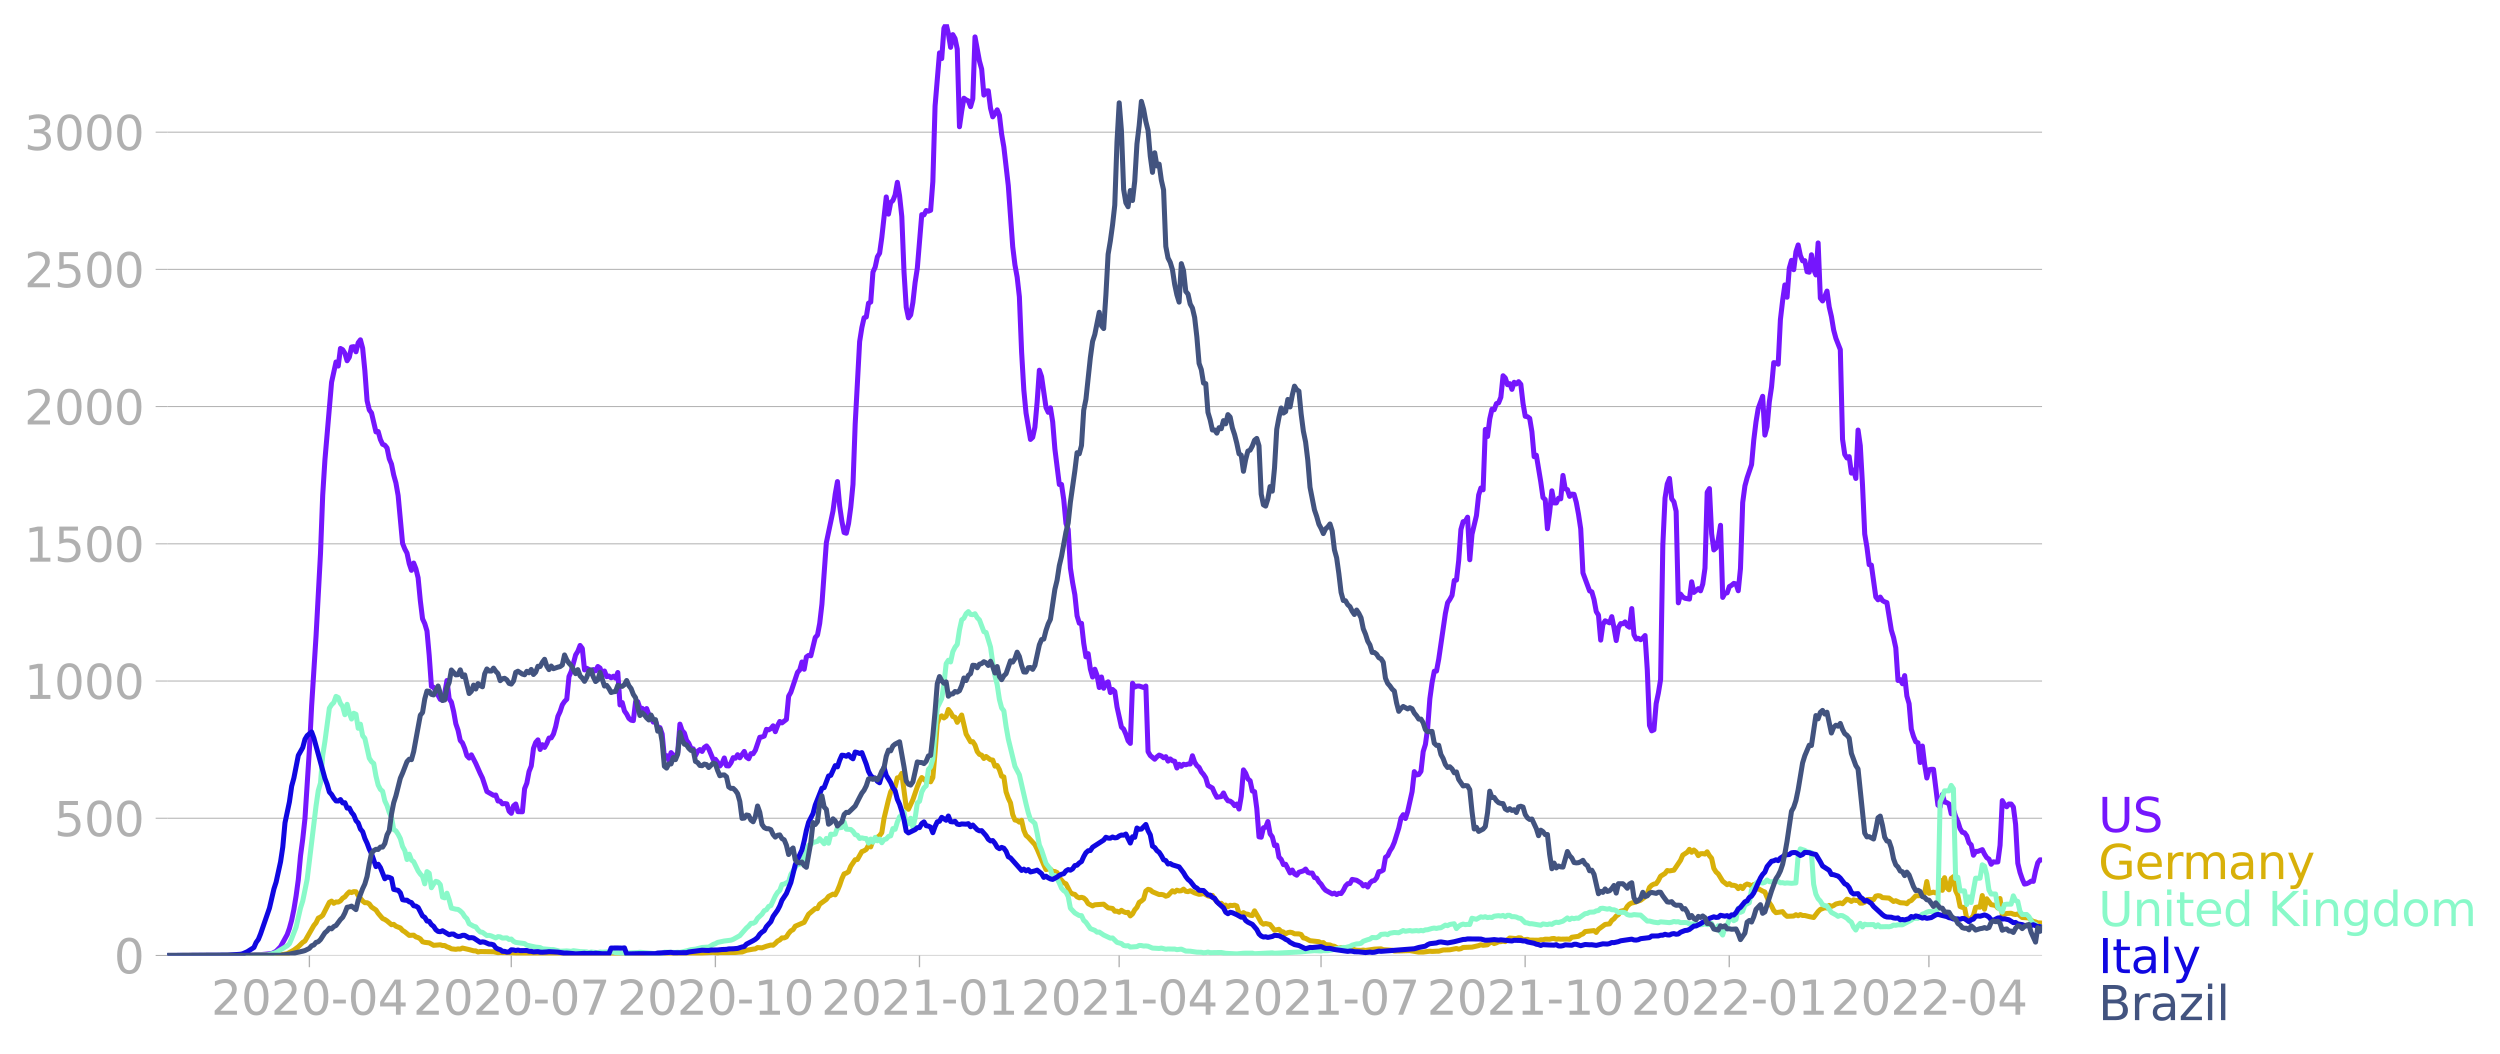 <svg xmlns:xlink="http://www.w3.org/1999/xlink" width="992.186" height="418.35" viewBox="0 0 744.14 313.762" xmlns="http://www.w3.org/2000/svg"><defs><style>*{stroke-linejoin:round;stroke-linecap:butt}</style></defs><g id="figure_1"><path d="M0 313.762h744.14V0H0v313.762z" style="fill:none" id="patch_1"/><g id="axes_1"><path d="M49.83 284.4h558V7.2h-558v277.2z" style="fill:none" id="patch_2"/><g id="matplotlib.axis_1"><g id="xtick_1"><g id="line2d_1"><defs><path id="m467ac93c79" d="M0 0v3.5" style="stroke:#b0b0b0;stroke-width:.4"/></defs><use xlink:href="#m467ac93c79" x="92.093" y="284.4" style="fill:#b0b0b0;stroke:#b0b0b0;stroke-width:.4"/></g><g style="fill:#b0b0b0" transform="matrix(.14 0 0 -.14 62.845 302.038)" id="text_1"><defs><path id="DejaVuSans-32" d="M1228 531h2203V0H469v531q359 372 979 998 621 627 780 809 303 340 423 576 121 236 121 464 0 372-261 606-261 235-680 235-297 0-627-103-329-103-704-313v638q381 153 712 231 332 78 607 78 725 0 1156-363 431-362 431-968 0-288-108-546-107-257-392-607-78-91-497-524-418-433-1181-1211z" transform="scale(.016)"/><path id="DejaVuSans-30" d="M2034 4250q-487 0-733-480-245-479-245-1442 0-959 245-1439 246-480 733-480 491 0 736 480 246 480 246 1439 0 963-246 1442-245 480-736 480zm0 500q785 0 1199-621 414-620 414-1801 0-1178-414-1799Q2819-91 2034-91q-784 0-1198 620-414 621-414 1799 0 1181 414 1801 414 621 1198 621z" transform="scale(.016)"/><path id="DejaVuSans-2d" d="M313 2009h1684v-512H313v512z" transform="scale(.016)"/><path id="DejaVuSans-34" d="M2419 4116 825 1625h1594v2491zm-166 550h794V1625h666v-525h-666V0h-628v1100H313v609l1940 2957z" transform="scale(.016)"/></defs><use xlink:href="#DejaVuSans-32"/><use xlink:href="#DejaVuSans-30" x="63.623"/><use xlink:href="#DejaVuSans-32" x="127.246"/><use xlink:href="#DejaVuSans-30" x="190.869"/><use xlink:href="#DejaVuSans-2d" x="254.492"/><use xlink:href="#DejaVuSans-30" x="290.576"/><use xlink:href="#DejaVuSans-34" x="354.199"/></g></g><g id="xtick_2"><use xlink:href="#m467ac93c79" x="152.185" y="284.4" style="fill:#b0b0b0;stroke:#b0b0b0;stroke-width:.4" id="line2d_2"/><g style="fill:#b0b0b0" transform="matrix(.14 0 0 -.14 122.937 302.038)" id="text_2"><defs><path id="DejaVuSans-37" d="M525 4666h3000v-269L1831 0h-659l1594 4134H525v532z" transform="scale(.016)"/></defs><use xlink:href="#DejaVuSans-32"/><use xlink:href="#DejaVuSans-30" x="63.623"/><use xlink:href="#DejaVuSans-32" x="127.246"/><use xlink:href="#DejaVuSans-30" x="190.869"/><use xlink:href="#DejaVuSans-2d" x="254.492"/><use xlink:href="#DejaVuSans-30" x="290.576"/><use xlink:href="#DejaVuSans-37" x="354.199"/></g></g><g id="xtick_3"><use xlink:href="#m467ac93c79" x="212.938" y="284.4" style="fill:#b0b0b0;stroke:#b0b0b0;stroke-width:.4" id="line2d_3"/><g style="fill:#b0b0b0" transform="matrix(.14 0 0 -.14 183.69 302.038)" id="text_3"><defs><path id="DejaVuSans-31" d="M794 531h1031v3560L703 3866v575l1116 225h631V531h1031V0H794v531z" transform="scale(.016)"/></defs><use xlink:href="#DejaVuSans-32"/><use xlink:href="#DejaVuSans-30" x="63.623"/><use xlink:href="#DejaVuSans-32" x="127.246"/><use xlink:href="#DejaVuSans-30" x="190.869"/><use xlink:href="#DejaVuSans-2d" x="254.492"/><use xlink:href="#DejaVuSans-31" x="290.576"/><use xlink:href="#DejaVuSans-30" x="354.199"/></g></g><g id="xtick_4"><use xlink:href="#m467ac93c79" x="273.69" y="284.4" style="fill:#b0b0b0;stroke:#b0b0b0;stroke-width:.4" id="line2d_4"/><g style="fill:#b0b0b0" transform="matrix(.14 0 0 -.14 244.442 302.038)" id="text_4"><use xlink:href="#DejaVuSans-32"/><use xlink:href="#DejaVuSans-30" x="63.623"/><use xlink:href="#DejaVuSans-32" x="127.246"/><use xlink:href="#DejaVuSans-31" x="190.869"/><use xlink:href="#DejaVuSans-2d" x="254.492"/><use xlink:href="#DejaVuSans-30" x="290.576"/><use xlink:href="#DejaVuSans-31" x="354.199"/></g></g><g id="xtick_5"><use xlink:href="#m467ac93c79" x="333.122" y="284.4" style="fill:#b0b0b0;stroke:#b0b0b0;stroke-width:.4" id="line2d_5"/><g style="fill:#b0b0b0" transform="matrix(.14 0 0 -.14 303.874 302.038)" id="text_5"><use xlink:href="#DejaVuSans-32"/><use xlink:href="#DejaVuSans-30" x="63.623"/><use xlink:href="#DejaVuSans-32" x="127.246"/><use xlink:href="#DejaVuSans-31" x="190.869"/><use xlink:href="#DejaVuSans-2d" x="254.492"/><use xlink:href="#DejaVuSans-30" x="290.576"/><use xlink:href="#DejaVuSans-34" x="354.199"/></g></g><g id="xtick_6"><use xlink:href="#m467ac93c79" x="393.215" y="284.4" style="fill:#b0b0b0;stroke:#b0b0b0;stroke-width:.4" id="line2d_6"/><g style="fill:#b0b0b0" transform="matrix(.14 0 0 -.14 363.967 302.038)" id="text_6"><use xlink:href="#DejaVuSans-32"/><use xlink:href="#DejaVuSans-30" x="63.623"/><use xlink:href="#DejaVuSans-32" x="127.246"/><use xlink:href="#DejaVuSans-31" x="190.869"/><use xlink:href="#DejaVuSans-2d" x="254.492"/><use xlink:href="#DejaVuSans-30" x="290.576"/><use xlink:href="#DejaVuSans-37" x="354.199"/></g></g><g id="xtick_7"><use xlink:href="#m467ac93c79" x="453.967" y="284.4" style="fill:#b0b0b0;stroke:#b0b0b0;stroke-width:.4" id="line2d_7"/><g style="fill:#b0b0b0" transform="matrix(.14 0 0 -.14 424.72 302.038)" id="text_7"><use xlink:href="#DejaVuSans-32"/><use xlink:href="#DejaVuSans-30" x="63.623"/><use xlink:href="#DejaVuSans-32" x="127.246"/><use xlink:href="#DejaVuSans-31" x="190.869"/><use xlink:href="#DejaVuSans-2d" x="254.492"/><use xlink:href="#DejaVuSans-31" x="290.576"/><use xlink:href="#DejaVuSans-30" x="354.199"/></g></g><g id="xtick_8"><use xlink:href="#m467ac93c79" x="514.72" y="284.4" style="fill:#b0b0b0;stroke:#b0b0b0;stroke-width:.4" id="line2d_8"/><g style="fill:#b0b0b0" transform="matrix(.14 0 0 -.14 485.472 302.038)" id="text_8"><use xlink:href="#DejaVuSans-32"/><use xlink:href="#DejaVuSans-30" x="63.623"/><use xlink:href="#DejaVuSans-32" x="127.246"/><use xlink:href="#DejaVuSans-32" x="190.869"/><use xlink:href="#DejaVuSans-2d" x="254.492"/><use xlink:href="#DejaVuSans-30" x="290.576"/><use xlink:href="#DejaVuSans-31" x="354.199"/></g></g><g id="xtick_9"><use xlink:href="#m467ac93c79" x="574.152" y="284.4" style="fill:#b0b0b0;stroke:#b0b0b0;stroke-width:.4" id="line2d_9"/><g style="fill:#b0b0b0" transform="matrix(.14 0 0 -.14 544.904 302.038)" id="text_9"><use xlink:href="#DejaVuSans-32"/><use xlink:href="#DejaVuSans-30" x="63.623"/><use xlink:href="#DejaVuSans-32" x="127.246"/><use xlink:href="#DejaVuSans-32" x="190.869"/><use xlink:href="#DejaVuSans-2d" x="254.492"/><use xlink:href="#DejaVuSans-30" x="290.576"/><use xlink:href="#DejaVuSans-34" x="354.199"/></g></g></g><g id="matplotlib.axis_2"><g id="ytick_1"><path d="M49.83 284.4h558" clip-path="url(#p2f580dce38)" style="fill:none;stroke:#b0b0b0;stroke-width:.3;stroke-linecap:square" id="line2d_10"/><g id="line2d_11"><defs><path id="m524e0870e0" d="M0 0h-3.5" style="stroke:#b0b0b0;stroke-width:.3"/></defs><use xlink:href="#m524e0870e0" x="49.83" y="284.4" style="fill:#b0b0b0;stroke:#b0b0b0;stroke-width:.3"/></g><use xlink:href="#DejaVuSans-30" style="fill:#b0b0b0" transform="matrix(.14 0 0 -.14 33.922 289.719)" id="text_10"/></g><g id="ytick_2"><path d="M49.83 243.556h558" clip-path="url(#p2f580dce38)" style="fill:none;stroke:#b0b0b0;stroke-width:.3;stroke-linecap:square" id="line2d_12"/><use xlink:href="#m524e0870e0" x="49.83" y="243.556" style="fill:#b0b0b0;stroke:#b0b0b0;stroke-width:.3" id="line2d_13"/><g style="fill:#b0b0b0" transform="matrix(.14 0 0 -.14 16.108 248.875)" id="text_11"><defs><path id="DejaVuSans-35" d="M691 4666h2478v-532H1269V2991q137 47 274 70 138 23 276 23 781 0 1237-428 457-428 457-1159 0-753-469-1171Q2575-91 1722-91q-294 0-599 50Q819 9 494 109v635q281-153 581-228t634-75q541 0 856 284 316 284 316 772 0 487-316 771-315 285-856 285-253 0-505-56-251-56-513-175v2344z" transform="scale(.016)"/></defs><use xlink:href="#DejaVuSans-35"/><use xlink:href="#DejaVuSans-30" x="63.623"/><use xlink:href="#DejaVuSans-30" x="127.246"/></g></g><g id="ytick_3"><path d="M49.83 202.713h558" clip-path="url(#p2f580dce38)" style="fill:none;stroke:#b0b0b0;stroke-width:.3;stroke-linecap:square" id="line2d_14"/><use xlink:href="#m524e0870e0" x="49.83" y="202.713" style="fill:#b0b0b0;stroke:#b0b0b0;stroke-width:.3" id="line2d_15"/><g style="fill:#b0b0b0" transform="matrix(.14 0 0 -.14 7.2 208.032)" id="text_12"><use xlink:href="#DejaVuSans-31"/><use xlink:href="#DejaVuSans-30" x="63.623"/><use xlink:href="#DejaVuSans-30" x="127.246"/><use xlink:href="#DejaVuSans-30" x="190.869"/></g></g><g id="ytick_4"><path d="M49.83 161.87h558" clip-path="url(#p2f580dce38)" style="fill:none;stroke:#b0b0b0;stroke-width:.3;stroke-linecap:square" id="line2d_16"/><use xlink:href="#m524e0870e0" x="49.83" y="161.869" style="fill:#b0b0b0;stroke:#b0b0b0;stroke-width:.3" id="line2d_17"/><g style="fill:#b0b0b0" transform="matrix(.14 0 0 -.14 7.2 167.188)" id="text_13"><use xlink:href="#DejaVuSans-31"/><use xlink:href="#DejaVuSans-35" x="63.623"/><use xlink:href="#DejaVuSans-30" x="127.246"/><use xlink:href="#DejaVuSans-30" x="190.869"/></g></g><g id="ytick_5"><path d="M49.83 121.025h558" clip-path="url(#p2f580dce38)" style="fill:none;stroke:#b0b0b0;stroke-width:.3;stroke-linecap:square" id="line2d_18"/><use xlink:href="#m524e0870e0" x="49.83" y="121.025" style="fill:#b0b0b0;stroke:#b0b0b0;stroke-width:.3" id="line2d_19"/><g style="fill:#b0b0b0" transform="matrix(.14 0 0 -.14 7.2 126.344)" id="text_14"><use xlink:href="#DejaVuSans-32"/><use xlink:href="#DejaVuSans-30" x="63.623"/><use xlink:href="#DejaVuSans-30" x="127.246"/><use xlink:href="#DejaVuSans-30" x="190.869"/></g></g><g id="ytick_6"><path d="M49.83 80.182h558" clip-path="url(#p2f580dce38)" style="fill:none;stroke:#b0b0b0;stroke-width:.3;stroke-linecap:square" id="line2d_20"/><use xlink:href="#m524e0870e0" x="49.83" y="80.182" style="fill:#b0b0b0;stroke:#b0b0b0;stroke-width:.3" id="line2d_21"/><g style="fill:#b0b0b0" transform="matrix(.14 0 0 -.14 7.2 85.5)" id="text_15"><use xlink:href="#DejaVuSans-32"/><use xlink:href="#DejaVuSans-35" x="63.623"/><use xlink:href="#DejaVuSans-30" x="127.246"/><use xlink:href="#DejaVuSans-30" x="190.869"/></g></g><g id="ytick_7"><path d="M49.83 39.338h558" clip-path="url(#p2f580dce38)" style="fill:none;stroke:#b0b0b0;stroke-width:.3;stroke-linecap:square" id="line2d_22"/><use xlink:href="#m524e0870e0" x="49.83" y="39.338" style="fill:#b0b0b0;stroke:#b0b0b0;stroke-width:.3" id="line2d_23"/><g style="fill:#b0b0b0" transform="matrix(.14 0 0 -.14 7.2 44.657)" id="text_16"><defs><path id="DejaVuSans-33" d="M2597 2516q453-97 707-404 255-306 255-756 0-690-475-1069Q2609-91 1734-91q-293 0-604 58T488 141v609q262-153 574-231 313-78 654-78 593 0 904 234t311 681q0 413-289 645-289 233-804 233h-544v519h569q465 0 712 186t247 536q0 359-255 551-254 193-729 193-260 0-557-57-297-56-653-174v562q360 100 674 150t592 50q719 0 1137-327 419-326 419-882 0-388-222-655t-631-370z" transform="scale(.016)"/></defs><use xlink:href="#DejaVuSans-33"/><use xlink:href="#DejaVuSans-30" x="63.623"/><use xlink:href="#DejaVuSans-30" x="127.246"/><use xlink:href="#DejaVuSans-30" x="190.869"/></g></g></g><path d="m49.83 284.4 23.112-.082 3.302-.151 1.32-.012 1.322-.117 1.98-.21 1.321-.665 1.321-1.365 1.981-3.618.66-1.867.66-2.404.661-3.186.66-4.026.66-4.854.661-7.119.66-4.983.661-6.068 1.32-20.48.661-13 1.32-20.865 1.321-24.46.66-17.47.661-10.479 1.981-23.14 1.321-6.022.66 1.202.66-5.228.661.362.66 1.073.66 2.218.661-1.062.66-3.034.66-.105.661 1.528.66-2.695.66-.864.661 2.474.66 6.698.661 8.928.66 2.777.66.875 1.321 5.648.66-.105.661 2.37.66 1.423.66.268.661.817.66 3.221.66 1.599.661 3.232.66 2.37.66 3.768 1.322 14.226.66 1.657.66 1.237.66 3.139.661 1.984.66-2.16.66 1.681.661 2.708.66 6.826.66 5.38.661 1.435.66 2.206.66 7.27.661 9.196.66.28 1.982 3.594.66.233.66-2.065.66-3.781.661 5.461.66.98.66 2.766.661 3.665.66 1.925.66 3.058.661.735.66 1.622.66 2.194.661.676.66-.956 1.321 2.567 1.321 2.987.66 1.354 1.321 4.003 1.981 1.132.66-.082.66 1.774.661.046.66.794.661-.082.66.094.66 2.17.661.642.66-2.217.66-.549.661 2.276 1.32.035.661-6.874.66-1.645.66-3.466.661-1.645.66-5.24.66-1.774.661-.758.66 2.859.661-1.424.66.805.66-1.19.661-1.587.66-.058.66-1.132.661-2.218.66-3.057.66-1.435.661-2.008.66-.98.66-.677.661-6.745.66-1.505 1.321-4.936.66-1.086.661-1.727.66.876.66 6.395.661-.479.66.362.66 1.307.661-1.284.66.385.66-1.295.661.467.66 2.019.66-1.144.661 1.669.66-.164.661.514.66-.467.66.583.661-1.692.66 9.651.66-.7.661 2.486.66.933.66 1.284.661.537.66.128.66-5.531.661-.094.66 1.984.661-.012.66.724.66-.654.661 1.798 1.32 2.228.661-.28.66 1.868.66.058.661 1.902.66 7.025.66-.583.661 1.33.66-2.24.66.735.661.501.66-1.178.661-8.53.66 1.936.66.7.661 2.171.66.91.66 1.506.661.128.66 1.996.66-1.296.661-.478.66.548.66-1.19.661-.443.66.875 1.321 3.174.66-.07.661.875.66 1.109.66-.794.661-1.587.66 2.322.66.047.661-.922.66-1.54.66.163.661-1.038.66.91 1.321-1.89.66 1.715.661.467.66-1.518.66.012.661-1.038 1.32-3.851.661-.105.66-.257.66-1.996.661.152.66-.385.66-.817.661 1.739.66-1.762.661-1.272.66.408 1.321-1.027.66-6.908.66-1.167 1.982-5.928.66-.724.66-2.357.66 2.159.661-3.664.66-.467.661.116 1.32-5.45.661-.711.66-3.466.66-5.718 1.321-18.321 1.982-9.453.66-5.018.66-3.71.66 7.281.66 4.54.661 3.337.66.21.661-2.882.66-4.855.66-6.803.661-18.041 1.32-24.46.661-4.154.66-2.93.66-.244.661-4.096.66-.339.66-8.915.661-1.46.66-3.092.661-1.073.66-4.738 1.321-12.008.66 5.111.66-3.454.661-.607.66-1.657.66-3.746.661 4.015.66 6.138.66 16.536.661 10.479.66 3.174.66-.863.661-3.711.66-5.929.661-4.306 1.32-15.917.661.07.66-1.295.66.198.661-.268.66-8.53.66-22.477 1.322-15.847.66 1.692.66-9.067.66-1.167.661 2.812.66 4.073.66-3.77.661 1.156.66 3.15.66 23.107.661-4.645.66-3.84.66.48.661.314.66 1.716.66-2.334.661-18.426 1.32 7.188.661 2.392.66 7.726.661-1.214.66-.047.66 5.193.661 2.544.66-.91.66-1.167.661 1.622.66 5.602.66 3.839 1.322 11.494 1.32 18.193.66 5.415.661 3.63.66 5.857.66 16.396.661 11.32.66 6.873 1.321 7.866.66-.63.66-3.023.661-7.457.66-9.487.66 1.902 1.322 9.195.66 1.424.66-1.33.66 4.143.661 8.11 1.32 10.56h.661l.66 4.529.66 7.083.661 1.774.66 11.518.66 4.341.661 3.57.66 6.29.66 2.183.661.047.66 5.928.661 4.05.66-.946.66 4.586.661 2.37.66-2.323.66 1.797.661 3.64.66-3.127.66 3.35.661-1.506.66-.408.66 3.186.661-.91.66.594.661 4.587 1.32 5.998.661.618.66 1.517.66 1.96.661.771.66-17.901.66 1.12.661-.268.66-.024 1.321.444.66-.432.66 19.523.661 1.156 1.321 1.097.66-.712.66-.514.661.269.66.525.66-.327.661 1.319.66-.642.66.548.661.14.66 2.008.66-1.109.661.607.66-.607.661.152.66-.222.66-.012.661-2.45.66 1.902.66 1.027.661.548.66 1.319.66.758.661 1.016.66 2.275 1.321.759.66 1.517.66 1.225 1.322-.198.66-1.074.66 1.412.66.91.661.105.66.479.66.863.661-.478.66 1.494.66-3.805.661-7.853.66 1.015.66 1.68.661.537.66 3.058.661.198.66 5.018.66 8.414.661.116.66-2.8.66-.175.661-1.68.66 3.652.66.91.661 2.58.66-.141.66 3.594.661.677.66 1.54.66-.105 1.322 2.58.66-.852.66 1.155.66.373.661-.875 1.32-.408.661-.537.66.968.66.234.661-.012.66 1.319.66.198.661 1.109.66.688.661 1.05.66.747 1.981 1.097.66-.245.661.432.66-.373.66.07.661-.922.66-1.33.66-.677.661-.059.66-1.213 1.321.256 1.321.829.66.828.66-.385.661.736.66-1.214.66-.584.661-.14.66-.793.66-1.832.661-.129.66-.373.66-3.781.661-.478.66-1.436.661-1.015.66-1.54 1.321-4.237.66-2.964.66-1.015.661 1.132.66-2.065 1.321-5.94.66-5.94.66.98.661-.128.66-.946.66-5.881.661-2.124.66-4.773.661-8.81.66-4.82.66-3.384.661-.058.66-3.536 1.981-13.607.66-3.186.661-.98.66-1.202.66-4.446.661-.129.66-5.788.661-9.265.66-2.323.66-.14.661-1.19.66 12.662.66-7.586 1.321-5.566.66-6.127.661-2.065.66.525.66-17.971.661 2.1.66-5.228.661-2.894.66.152.66-1.809.661-.245.66-1.657.66-6.395.661.654.66 2.007.66-.315.661 1.703.66-2.1.66.49.661-.677.66.794.66 5.706.661 3.804.66.117.661.502.66 3.98.66 7.41.661-.42 1.32 7.958.661 4.645.66.606.66 8.66.661-4.937.66-6.337.66 3.595.661.011.66-1.4.661.175.66-6.955.66 3.956.661.268.66 1.996.66-.665.661.07.66 2.38.66 3.536.661 4.365.66 13.105 1.982 5.356.66.28.66 2.299.66 3.57.661 1.063.66 7.433.66-4.68.661-1.061 1.32.595.661-1.832.66 3.267.66 3.84.661-3.91.66-1.132.66.047.661-.548.66 1.167.661.42.66-5.555.66 7.772.661 1.295.66-.222.66.42.661-.49.66-.746.66 10.21.661 16.536.66 1.61.66-.314.661-7.784.66-3.14.66-4.037.661-39.945.66-14.062.661-4.19.66-1.645.66 6.069.661.875.66 2.836.66 27.236.661-2.59.66.84.66.397 1.322.245.66-5.146.66 3.162 1.321-1.12.66.642.66-2.008.661-4.726.66-22.604.66-1.085.661 13.42.66 4.831.66-.583.661-2.51.66-4.235.66 21.46.661-1.225.66-.129.66-1.878.661-.374.66-.56.661.152.66 2.03.66-6.593.661-19.652.66-4.948.66-2.439 1.321-3.909.66-7.352.661-5.38.66-3.99 1.321-3.606.66 11.54.661-2.52.66-7.363.66-4.435.661-7.247.66.082.66.374.661-13.304.66-5.636.66-4.645.661 3.653.66-8.659.66-2.31.661 2.777.66-5.333.66-2.03.661 3.15.66 1.575.661-.046.66 3.279.66.152.661-5.182.66 4.365.66 1.634.661-9.523.66 16.43.66.83.661-1.33.66-1.6.66 4.738.661 2.86.66 3.99.661 2.463 1.32 3.372.661 26.665.66 4.54.66 1.05.661-.397.66 4.901.66-.921.661 2.508.66-14.4.66 4.633.661 11.681.66 14.634.661 3.921.66 5.193.66.128 1.321 9.5.66.828.661-.805.66 1.027.66.385.661.233 1.32 8.204.661 2.182.66 3.07.66 9.72.661-.257.66 1.226.661-2.416.66 6.08.66 2.275.661 7.562.66 2.206.66 1.564.661.315.66 5.858.66-4.89.661 5.485.66 4.026.66-2.462.661-.129.66.012 1.321 10.654.66.49.661-3.64.66 2.217.66.187.661.396.66 2.918.66-1.19.661 2.077.66 1.458.66 2.1.661 1.063.66.163.66.922.661 2.03.66.654.661 3.057.66-1.131h.66l1.321-.526.66 1.342.661 1.039.66.443.66 1.53.661-.724.66.07.66-.047.661-4.936.66-13.304.661 1.132.66.689.66-.817.661.012.66.887.66 5.146.661 11.6.66 2.742.66 1.914.661 1.528.66-.116.66-.304.661-.455.66.07.66-3.104.661-2.45.66-.864.661.058h0" clip-path="url(#p2f580dce38)" style="fill:none;stroke:#7516fd;stroke-width:1.5;stroke-linecap:square" id="line2d_24"/><path d="m49.83 284.4 30.376-.093 1.321-.024 1.981-.058 1.981-.327 1.981-1.097 1.32-.992 1.322-1.307.66-.408 2.641-4.61.66-.805.661-1.4.66-.304.66-.525 1.982-3.874.66-.35.66.642.661-.397.66.035.66-.362.661-.805.66-.385.66-.829.661-.641.66.186.66-.28.661.047.66 1.167 1.321 1.575.66.514h.661l.66.361.66.922 1.321.887.66.992 1.321 1.552.66.28.661.432 1.32 1.12.661-.105.66.56 1.321.514.66.747.661.397 1.32 1.073 1.321-.07.66.514.661.21.66.373.66.864.661.175 1.32.151 1.322.736 1.98-.164.661.234.66-.012.66.397.661.21.66.373 1.321.152.66-.128.66.058.661-.304 1.981.456 1.321.361.66.024.66.326.661-.14 3.962.07 1.32.28.661-.058 1.321.012 1.981.046 4.623.234h1.32l2.642.082 1.32.163 4.623.082 1.98-.129 4.623.129 1.981-.199 1.982-.081.66-.094 2.641.222.66-.07 1.321.082 7.925.081.66.07 3.302-.163 6.603.14 6.604-.198 1.32-.28 3.302-.164 1.321.163.66-.116h1.981l2.642-.024 1.32-.116.661-.012 1.32-.513 1.982-.35.66-.07.66-.397 1.321.081 1.32-.478 1.322-.362.66.059.66-.537.66-.689.661-.326.66-.63h.66l.661-.292.66-1.039.66-.77.661-.339.66-1.038 2.642-1.144 1.32-2.415 1.982-1.68.66.01.66-1.318 1.981-1.424.66-.886 1.322-.689.66.21.66-1.225.66-1.61.66-1.938.661-1.458.66-.234.661-.408.66-1.622 1.321-1.95.66-.07 1.321-2.345.66-.257.66-.408.661-1.202.66.455.66-1.937.661-.152.66-.77.661-.478.66-.899.66-4.224 1.321-5.52.66-2.404.661-1.027.66-.443.66-2.696.661-.117.66-1.213 1.321 10.07.66.619 1.321-2.836 1.321-3.839.66-1.645.66-1.12 1.321 1.05.66-1.074.661 1.284.66-1.237.66-7.41.661-8.718.66-1.785.66-.479.661.619.66-.479.661-2.03.66.875.66 1.202.661.233.66 1.506 1.321-2.17 1.32 5.659 1.322 2.299.66-.035.66 1.004.66 1.937.66.84.661.233.66.992.661-.583 1.32.98.661.082.66 1.808.66-.186.661 1.225.66 1.96.66.199.661 4.434.66 1.89.66 1.401.661 3.49.66 1.61.661.152.66.49.66-.549.661 2.953.66 1.54.66.56 1.982 2.194.66 1.319 1.981 4.68.66 1.411.66-.14.661.024.66.665.661.046.66.304.66 1.517 1.321 1.517.66.303 1.321 2.58.66.443.661.14.66.712.66.303.661-.152.66.199.661.595.66 1.097 1.321.677.66-.339 2.642-.175 1.32 1.085 1.321.187.66.817.661-.012.66.315.66-.571.661.431.66.257.66-.082.661 1.05.66-.571.66-1.225.661-.747.66-1.47.66-.42.661-.573.66-2.38.66-.514.661.152.66.572 1.982.828.66-.035.66.129.66.397.661-.21 1.32-1.4.661.373.66-.549.66.222.661-.059.66-.478.661.63.66.117.66-.28 1.321.653 1.321.42.66-.07.66-.198 1.322.724.66.198.66-.327.66 1.097 1.321 1.365.66-.116.661.723.66-.186.66.478.661-.42.66.082.66-.129.661.245.66 2.194.66.164.661-.374.66.397.66.082.661.303.66.082.661-1.4 1.32 2.263.661 1.237.66.479.66-.21 1.321.315 1.321 1.68 1.32-.268.661.653.66.14.66.549.661-.35.66-.129.661.129.66.35 1.321.023.66.187.66 1.003.661.14 1.32.7 2.642.292.66.35.661-.081.66.607 1.321.093.66.303.66.094.661.373.66.233.66-.221 1.982.058.66.233.66-.011.66.362.661.151 1.321.047.66-.093.66.105 2.642-.385 1.981-.094.66.245 2.642.187.66.222 1.981-.035 2.642-.082 2.641.443 1.32-.011 1.982-.257.66.07 1.321-.07h.66l1.321-.362 1.981-.058 1.981-.385.66.187.661-.14.66-.362 2.642-.094 1.98-.455.661-.245.66.152 1.321-.152.66-.56.661-.21.66.408.66-.21.661-.35.66-.011.66-.152.661.14 1.32-1.074 1.322.129.66.035.66-.234.66.047.66.56 1.322-.14.66.222 2.641.047.66-.152.661.011.66-.175 1.321.024.66-.187.66-.047.661.245.66-.116.661.081 1.981-.035.66.059.66-.595 1.982-.28.66-.467.66-.257.66-.688 2.642-.292.66.548.661-.933 1.981-1.447 1.32-.164.661-1.027.66-.49.66-.817.661-.431.66-1.004 1.321-.327.66-1.12.661-.677.66-.338.66-.117 1.982-.688 1.32-.992.66-1.016.661-1.82.66-.642.66-.338.661-.129.66-.922.66-1.295 1.322-.817.66-.875.66.117 1.321-.222 1.981-2.94.66-1.541 1.321-.852.66-.864.66.864.661-.665.66.548.661 1.12.66-.56.66-.035.661.129.66-.665.66 1.131.661.782.66 3 .66 1.073.661.584 1.32 2.17 1.322 1.039.66-.315.66.49.66.011.661.187.66.794.66-.7.661.688.66-.98.66-.362.661.187.66.396.66-.443.661 1.482.66-.257 1.321.735.66.257 1.321 3.198.66.957.661 1.353.66.654 1.981-.304.66.852.661.537 1.981-.093.66-.385.66.303.661-.35.66.28h.661l1.32.327 1.321.268 1.321-1.75.66-.654 1.321-.502.66.082.66-.77.661.292.66-.269.661-.443 1.32-.315.661.233 1.32-1.342.661.21.66.444.66-.467.661.187.66-.024.66.829.661-.024.66-.28.661-.758.66-.059 1.321.07.66-1.038.66-.152.661.094.66.49 1.982.14 1.32 1.003.66-.221 1.321.595 1.321.081.66.222.66-.7.661-.257 1.32-1.388 1.321-.082.66-.502.661-.222.66-3.454.66 3.513 1.322-.35.66.233.66-.105.66-3.734.661 3.057.66-3.758.66 2.988.661.607.66-3.373.66-.525.661 4.178.66 1.423.66 3.268.661.268.66.024.66 3.29.661.152.66-.163.661-.899.66-2.392.66-.128.661.058.66-3.466.66 4.061.661-3.092 1.32 1.75 1.322.234.66.746.66-2.812.66 4.738h.661l.66-.292 1.321-.058.66.257.66.116.661-.163 1.32 1.05 1.982.129.66.665.66.373.66.152.661.28 1.321.058h0" clip-path="url(#p2f580dce38)" style="fill:none;stroke:#d8b009;stroke-width:1.5;stroke-linecap:square" id="line2d_25"/><path d="m49.83 284.4 29.716-.105 2.641-.782 3.302-1.984.66-.618.66-1.529 1.322-3.396 1.32-5.73.66-2.065 1.321-6.477 2.642-21.834.66-4.55.66-2.253.66-8.215.661-4.178 1.32-9.896.661-1.027.66-.642.661-1.832.66.35.66 1.74.661.921.66 2.439.66-3.093.661 2.603.66 1.774.66-1.716.661.304.66 4.166.66-1.214.661 3.42.66.816 1.321 5.893.66 1.015.661.56.66 3.723.66 2.684.661 1.284.66.572.66 2.847.661 1.424.66 2.065.66 1.389.661 3.64.66.433.66 1.003.661 1.296.66 2.333.661 1.214.66 2.672.66-1.587.661 1.75.66.491 1.321 2.73.66.934.66.689.661 2.229.66-3.641.66.49.661 4.306.66-1.097.661-.805.66.21.66.77.661 3.723.66.21.66-1.377.661 1.96.66 2.474 1.321.315.66.07.66.455.661.63.66 1.05.66.643.661 1.482 1.321.735.66.21.66.875.661.63.66.105 1.321.969.66-.059.66.176 1.322.571.66-.373.66.082.66.361 1.321-.07.66.467.661-.117.66.677.66.327 2.642.35.66.467 1.321.292 1.32.291 1.322.129.66.361 2.641.246h.66l1.321.326.66.175 1.982-.105 1.32.129.661-.199 1.981.269 1.981.093.66.233.66-.21 1.982.21.66-.198.66.058 1.321-.07 1.981.012.66.175 1.321.047 1.321.245.66-.175 3.302-.14.66-.082 3.963.35 2.641-.023.66-.339 3.302.07.66-.07.661.059 1.981-.467 1.32-.362 1.321-.14 1.982-.502 1.32-.081.66-.024 1.321-.805.66-.222.661-.373 1.981-.42 1.981-.245.66-.245 1.982-1.109 1.98-2.275.661-.572.66-.805.66-.024.661-.35.66-1.143 1.321-1.226.66-1.027.66-.28.661-.98.66-.257 1.321-2.859.66-1.062.661-.583.66-1.774.66-.128 1.321-.747.66-2.124 1.321-2.089.66-1.015.661.07.66-.689.66-1.575.661-1.214.66-2.159.661-.245.66-.571 1.321-.362.66-.782 1.321 1.494.66-1.576.66 1.424.661-2.696.66.082.66-.105.661-1.937.66.046.66-.105.661-1.622.66 2.148 1.321.105.66.548.661.98.66.187.66.957.661-.187.66.164.66.046.661 1.342.66-1.19.66.933.661-1.435.66 1.015.661-.513.66 1.085.66-.922.661-.186.66-.759.66-.175.661-2.159.66.21.66-2.159.661-1.563.66-.502.66-.957.661 3.77.66-.21.66-1.658.661 2.719.66-2.742.661-4.551.66-.502.66-2.743.661-1.26.66-.583.66-4.89.661-.747.66-2.345.66-8.344.661-6.897 1.32-2.742.661-4.283.66-6.115.661-1.015.66.502.66-3.046.661-1.33.66-.852.66-4.295.661-2.999.66-.502.66-1.342.661-.607.66.817.66.094.661-.28.66 1.167.66.665 1.322 3.5.66.246 1.32 4.352.661 4.715.66 3.77.66 2.73.661 4.376.66 2.51.66.863.661 4.644.66 3.734 1.982 8.157 1.32 2.521 1.981 8.647.66 2.638.661 2.042.66.502.66.641.661 2.93.66 3.465.66 1.53 1.322 3.99 1.32 1.716.66 2.392.661-.525.66.957.66 1.283.661 1.54.66.724.66.455.661 1.307.66 3.466 1.321 1.412 1.32.782.661.012.66 1.412.661.572 1.32 1.89 1.321.513.66.537.661-.023 1.32.875 1.982.934.66-.059 1.321 1.307 1.32.362.661.56.66.129.66-.059.661.409 1.981-.14.66-.35.66.035.661.151.66-.035.66.082 1.322.56 1.98.117.661-.117 1.32.339.661-.082 1.32.035.661-.012.66.187 1.321-.163 1.321.583 1.32.035 1.982.292 1.32.035.66.14.661-.047.66-.163.66.186 1.982-.035 1.32-.023 1.321.245 3.302.175 1.981-.198 2.642-.024.66.176 5.283-.269.66.129 1.981-.106 5.943-.303 1.321-.14 2.642-.222 1.98.094.661-.105 1.32.011 1.321-.233 1.321-.385.66-.035 1.321-.315.66.035 1.321-.35.66-.362 1.321-.374.66-.023.661-.152.66-.606 1.321-.467.66-.175.66-.479 1.321.059.66-.339.661-.63 1.32-.128.661.198.66-.432 1.321-.221 1.321.081 1.32-.677.661.234 1.32-.222.661.152 1.32-.129.661.105.66-.163.66.117.661-.28.66-.035 1.321-.397.66-.105.661.117.66-.164.66-.046 1.321-.782.66.163.661-.35 1.32-.222.661 1.436.66-.666.661-.431.66-.234.66.164.661-.082.66.035.66-1.855 1.321.303 1.321-.724.66.14.66-.186.661.268.66-.105.661.093.66-.396 1.321-.164.66.129.66-.199.661.385.66-.42.66.012.661.408.66-.023.66.117.661.315.66.093 1.321 1.284.66.058.661.245h.66l2.642.444.66-.385 1.32.198.661-.21.66.14.66-.42.661-.222.66.105 1.321-.42 1.321-.957.66.49.66-.42.661.152.66-.175.66.058 1.982-1.377.66-.07.66-.362 1.321-.058.66-.338.661-.094.66-.618.66-.07 1.321.268.66-.163.661.338.66.012.66.233.661.56 1.32-.046.661.116.66.572.661.175.66-.011.66-.164 1.321.117.66.023 1.982 1.786.66-.012 1.32.338 1.322.176.66-.28 2.641.245.66-.117.661-.234.66.129.66-.07.661.28 1.32-.035.661.07.66.35h1.321l1.321.198.66.059.66-.059.661-.256.66.268.66-.047.661-.315.66 1.354.66.513.661-1.155.66 1.786.66.968.661-2.17.66-.759.66-1.692.661-.817.66 1.167.661-.362.66-3.326.66 1.202.661-.303.66-1.879 1.321-.677.66-3.839.66-.7.661-1.214.66-.548.66.327.661.105.66-.199.661-.688.66.49.66.035 1.321-.257.66.128.661.432.66-.046.66.175.661-.105 1.32.128 1.322-.117.66-7.923.66-2.206 1.321.443.66.409 1.321.257.66 9.405.66 2.941.661 1.354.66.7.66 1.097.661.268.66.129 1.321 1.902 1.321.712.66.455.66-.257.661.058 1.32.759.661.7.66.455.66 1.494.661.863.66-1.237.66-.746.661 1.05.66-.794.661.14 1.981-.035.66.642.66-.56.661.584 1.981-.047.66.035.66-.14.661-.35.66.058.66-.152h1.322l2.641-1.4.66-.525h1.321l1.32-1.237.661-.198.66-.386.66-.221 1.982.093.66-.793.66-31.905.661-1.482.66-1.82h1.321l.66-1.611.66.98.661 26.712.66-.35.66 4.05h1.322l.66 4.06.66-2.275.66 1.68 1.321-7.235 1.321-.012.66-3.98.66.374.661 2.45.66 4.657.66 1.202 1.322.012.66 3.98.66.524.66.875.661-2.217.66-.14h1.321l.66-2.474.66 1.412.661.245.66 2.941.66.969 1.322-.024.66.63.66 1.179.66.91.66.199.661.723 1.321.024h0" clip-path="url(#p2f580dce38)" style="fill:none;stroke:#89f9c9;stroke-width:1.5;stroke-linecap:square" id="line2d_26"/><path d="m49.83 284.4 17.83-.082 3.962-.28.66-.163 1.32-.584 1.982-1.272.66-1.493.66-.922.66-1.646 2.642-7.655 1.321-5.683.66-2.066 1.321-6.033.66-4.4.66-7.211 1.322-6.243.66-4.645.66-2.427 1.32-6.733 1.322-2.346.66-2.462.66-1.097 1.321-1.074.66 1.786 3.302 12.054.66 1.75.66 2.288.661.724.66 1.097.661.816.66.024.66-.42.661.992.66-.059.66 1.599.661-.023.66 1.307.66.793.661 1.646.66.711.66 1.81.661.781.66 2.019.661 1.412.66 1.774.66 1.33 1.321 3.851.66-.689.661 1.004 1.32 3.314.661-.537.66.129.66.303.661 3.268 1.32.291.661.747.66 2.03.661.14.66.013.66.478.661.233.66.934.66.117.661.396 1.32 2.544.661.397.66 1.109.66.081.661.98.66.514.661 1.004.66.502.66.093.661-.292 1.981 1.179.66-.21.66.023.661.455.66.257.66-.058.661-.28h.66l1.321.746.66-.07.661.105 1.981 1.307.66-.151.66.105 1.321.571.66.035.661.187.66.864.66.373.661.199.66.478.661.023.66.199.66-.059.661-.606.66.046.66.175.661-.151.66.175 1.982-.035.66.21.66.035.66.163 1.321-.082.66.152.661.023 1.32-.081.661-.082 1.32.07 1.321.07 1.982.292.66-.024 1.981.176.66.081 2.642-.163.66.07 1.32-.082.661.07.66-.093 1.982.152h1.98l.661-1.693 1.981-.011 1.32.035.661-.07.66 1.809 3.302-.082 5.283-.012.66-.175 3.963-.21.66.117 3.962-.024.66-.21 3.963-.513 1.32.058.66.012.661-.117 1.981-.035 1.32-.128 1.321-.047.66-.14 1.322-.035 1.32-.117 1.321-.42.66-.14.66-.712 1.982-1.026.66-.397.66-.56.66-.98.661-.62.66-.42.66-1.213 1.322-1.482.66-1.54 1.32-1.856.661-1.26.66-1.704 1.321-2.007 1.32-3.256 1.321-5.344 1.982-4.365.66-2.649.66-3.162.66-2.428 1.321-2.602.66-2.509 1.982-5.006.66-.199 1.32-3.465.661-.187 1.32-2.894.661.361.66-1.972.66-1.493.661.07.66.245.661-.49.66.793.66.444.661-1.996.66.152.66.28.661-.269 1.32 3.443.661 2.159.66 1.237.66.618.661.152.66.934.661.431 1.32-4.586.661 2.38 1.32 2.136.661 1.54.66.888.66 2.544.661 1.482.66 2.077.66 2.509.661 3.407.66.549 1.982-.969.66-.583.66-.035.66-1.202.661-.49.66 1.132.66.116.661.315.66 1.646.66-1.844.661-1.389.66-.163.66-1.167 1.322.864.66-1.26.66 1.668.66.093.661-.186.66.828.66.152.661-.199 1.32.07.661-.151.66.91.66-.502 1.322 1.389.66.338.66-.058 1.321 1.505.66 1.062.66.49.661-.105.66.829.66 1.167.661.42.66-.385.66.257.661.898.66 1.634.66.35 3.303 3.723.66-.385.66.513.66-.373.661.7 1.32-.315.661-.234 1.32 1.05.661 1.11.66-.34.66.467.661.327.66.152 1.321-.7.66-.514.661-.315.66-.175.66-.84.661-.385.66.175.66-.397.661-.968.66-.117.66-.665.661-.42.66-1.47.661-1.156.66-.584.66-.07.661-.98 3.302-2.135.66-.829.66.245.66.035.661-.362.66.257.661-.082.66-.478.66-.28.661.047.66-.339 1.321 2.673.66-1.868.66.164.661-2.766.66.374.66-.059 1.322-1.365.66 1.844.66 1.248.66 3.373.661.397.66.933.66.49.661 1.004.66 1.225.66.234.661 1.015.66-.14.66.397 1.982.606 1.32 1.762.661 1.12.66.853.66.525 1.321 1.692.66.35.661.653 1.32.082 1.322 1.307.66.058.66.666.66.291.66 1.027 1.322 1.214.66.583.66 1.32.66.43.661-.42.66.13 1.321.594 1.32.735.661-.081.66 1.073.66.49 1.322.654 1.32 1.54.66 1.307.661.619.66.303.66-.081.661.198 1.32-.28.661-.339 1.32.106 1.322.63.66.455.66.292.66.595 1.321.677 1.321.28 1.32.63.661.315 1.32-.385.661.035 2.642-.269 1.32.537 1.321-.012 1.32.327 3.963.56.66-.105.66.047.66.163 1.322.035 1.98.21 1.321-.14.66.094.661-.047 1.32-.338.661.07 9.906-.77 1.32-.386 1.981-.385.66-.443.661-.292 1.981-.222.66-.233.66-.07 1.982.303 1.98-.373 2.642-.665.66-.024.661-.14 3.962.035 1.32.362 1.322-.058 1.32-.14 1.321.163.66-.093 3.302.35.66-.21 1.982.058.66.14h.66l.66.292 1.982.397.66.28.66.117.66.256.661-.245 1.981.117 1.32.035.661-.14.66.373.661.035.66-.116.66-.245 1.982.128.66-.292h.66l1.321.42 1.32-.361 1.322.093.66-.023 1.32.198 1.982-.467 1.32.07.66-.14.661-.315.66.035 1.321-.292.66-.256 3.302-.49.66.233.661.047.66-.117.66-.304 2.642-.315.66-.478 1.982-.023.66-.21.66-.012.66-.269.661.175.66.047.66-.315.661-.117.66.199.66-.082.661-.513 1.32-.514.661-.07.66-.245 1.321-1.015.66-.024 1.321-.676 1.321-.84.66-.199.66-.525 1.321-.49.66.186.661-.058.66-.572 1.321.257.66-.163.66.385.661-.607.66.023.661-.665.66-1.108.66-.49 1.321-1.646.66-.28.661-1.015.66-.409.66-.957 1.322-2.975.66-1.447.66-1.062.66-.7.661-1.634 1.32-1.587.661-.152.66-.292.66.245.661-.758.66-.397.66-.549 1.322-.105.66-.513.66-.093.66.035 1.321.851.66-.291.661-.642 1.32.093.661.269 1.32.268 1.321 2.194.66 1.237 1.982 1.284.66 1.237.66.058 1.321.432.66.583 1.321 1.704.66.303.661.829.66 1.412.66.49 1.322-.105.66 1.039.66.443.66.747.661-.198 1.32.886.661.899 1.981 1.82.66.63.66.467.661.222 1.32.058.661.222.66.094.66-.105.661.56.66-.082.661.117 1.32-.385.661-.63.66.221.66-.385.661.128 1.32.514.661-.199.66.269 1.321-.222 1.321-.77.66-.198 1.321.35 1.32.315.661.326.66.117.66.292 1.322-.058.66.128.66-.245.66.058 1.321.91.66-.583.661-.198.66-.806.66-.116.661.07 1.32-.385.661.221.66.409.66.805.661.152 1.32-.665.661-.082.66.397.661-.082 1.32.292 1.321.852.66-.059.661.432 1.32.21.661.257.66.116.66-.21.661.117.66-.245 1.321.56h.66l.661.327h0" clip-path="url(#p2f580dce38)" style="fill:none;stroke:#1007e1;stroke-width:1.5;stroke-linecap:square" id="line2d_27"/><path d="m49.83 284.4 33.678-.07 2.642-.327 3.301-.723 1.321-.339 1.32-.653.661-.77.66-.234.66-.782.661-.186.66-.642 1.321-2.03.66-.55.66-.84.661.222.66-.677.661-.315 1.32-1.785.661-.665.66-1.284.66-1.704.661-.105.66-.233 1.321 1.039.66-2.766 1.321-3.454.66-1.412.661-2.24.66-3.805.66-3.093.661-.793.66-.385.66.046.661-.711.66.011.66-1.062.661-2.567.66-1.272.66-4.913.661-3.384.66-2.066 1.321-5.263.66-1.505 1.321-3.42.66-.711.661.128.66-2.392 1.981-10.841.66-.794.661-4.037.66-2.358.66.094.661.887.66.175 1.321-2.65 1.321 4.307.66-.164.66-3.629.661-1.552.66-3.734 1.321 1.447.66-.058.66-1.424.661 2.007.66-.513 1.321 5.543.66-.654.661-1.844.66 1.156.66-1.622.661.618.66.338.66-3.839.661-1.459.66.596.66.023.661-.864.66.946.66.688.661 2.089.66-.572.661-.128.66.467.66 1.038.661.21.66-.922.66-2.567.661-.338 1.32.852.661.198.66-1.015.66.431.661-.992.66 1.494.66-.688.661-1.75.66.07.661-1.25.66-.898.66 2.042.661 1.027.66-1.062.66.782 1.321-.455.66-.163.661-.49.66-2.976.66 1.482.661.968.66.689 1.321 2.427.66-1.19.661 1.844.66.665.66.968.661-1.167.66-1.948.66-.28.661 2.123.66 1.33.66-.524.661-2.183 1.32 4.038.661-.187.66.91.661 1.214.66-.21.66-.082.661-1.843.66.245.66.058.661-.513.66-1.226.66 1.54.661.853.66 1.738.66.98.661 2.941.66 2.358.661-.806.66.63.66.887.661.619.66-1.459.66 1.377h.661l.66 3.42.66-.666.661 3.816.66 7.294.66.548.661-1.248.66.011.66-1.902.661.619.66-1.61.661-6.5.66 2.275.66 1.225.661.234.66 1.003.66.63.661-.093.66 3.36.66.35.661.864.66.07.66-.478.661.14.66.875 1.321-1.33.66.257.661 1.96.66 1.564.66-.222.661-.023.66.56.66 2.999.661.443h.66l.66.63.661.934.66 2.322.661 5.042.66-.082.66-.922.661.128.66 1.39.66.5.661-1.54.66-3.15.66 1.879.661 3.605.66.934.66.327.661.023.66.28.66 1.424.661.782.66-.537.661-.117.66 1.109.66.35.661 1.599.66 2.777.66-1.33.661-.607.66 3.524.66.747.661.152.66-.245.66 1.05.661.513 1.321-7.41.66-5.905.66.584.661-.829.66-5.601.66-2.1.661 3.302.66.735.66 4.4.661-.444.66-1.144.66.596.661 1.528.66-.7.66-.537.661-2.182.66-.642.661.047 1.981-1.926 1.32-2.59.661-1.249.66-.863.66-1.32.661-2.03.66-.093.66.198.661-.35.66.525.661-1.026.66-1.588.66-1.026.661-3.408.66-1.82.66.21.661-1.447.66-.56 1.321-.69 1.32 7.423.661 4.236.66.957.66.268.661-.957 1.321-5.928.66.152.66.035.661.303.66-.688.66-1.599.661-.163.66-5.859.66-7.141.661-8.356.66-2.089.66 1.237.661.736.66-.386.661 4.248.66-.63.66-.058.661-.712.66.175.66-.409.661-1.528.66-2.253.66.747.661-1.528.66-.514.66-2.497.661.058.66.689.66-1.062.661-.187.66-.548.661.315.66.782.66-1.237.661 1.598.66 1.89.66-1.913.661 2.976.66.922.66-1.144.661-.63 1.32-3.828.661.362.66-1.027.661-1.914.66 1.284.66 2.602.661 2.007.66.035.66-1.295.661-.07.66.548.66-1.166 1.322-6.115.66-1.587.66-.14.66-2.58.66-1.948.661-1.366 1.321-8.915.66-2.72.66-4.329.661-2.777 1.32-7.223.661-2.685.66-6.22 1.321-9.277.66-5.438.66.327.661-2.474.66-10.491.661-3.267 1.32-12.405.661-4.808.66-2.066 1.321-6.605.66 4.015.66.817.661-9.966.66-12.148.66-3.91.661-4.784.66-5.928.661-18.765.66-11.681.66 8.273.661 17.505.66 3.967.66 1.18.661-4.82.66 2.964.66-5.754.661-11.097.66-5.473.66-7.177.661 2.345.66 3.63.66 2.637.661 7.667.66 4.843.661-5.823.66 3.909.66-.525.661 4.784.66 2.894.66 16.805.661 3.442.66 1.296.66 2.193.661 4.388.66 3.104.66 2.16.661-11.449.66 2.113.661 6.138.66.793.66 2.976.661 1.19.66 2.813.66 5.788.661 7.877.66 1.844.66 4.014.661.163.66 8.566.66 2.217.661 3.023.66-.012.66.945.661-1.622.66.303.661-2.404.66.946.66-2.731.661.712.66 3.209.66 2.007.661 2.602.66 3.116.66.432.661 4.785.66-3.501.66-2.51.661-.28.66-1.213.661-1.75.66-.526.66 2.183.661 14.412.66 3.162.66.385.661-2.135.66-3.665.66 1.354.661-6.897.66-11.506.66-3.547.661-2.801.66 1.505.66-.432.661-3.617.66 2.229.661-3.49.66-2.695.66 1.038.661.456.66 6.791.66 5.1.661 3.22.66 5.462.66 8.029 1.322 6.733.66 1.926.66 2.345.66 1.237.661 1.54.66-1.388.66-.584.661-.875.66 2.09.66 5.589.661 2.392.66 4.715.66 5.578.661 2.404.66.081.66 1.167.661.572.66 1.377.66.969.661-1.319.66.98.661 1.33.66 3.268.66 1.587.661 2.077.66 1.144.66 2.217.661.024.66.501.66 1.05.661.316.66 1.05.66 4.738.661 1.54.66.747.661.945.66.607.66 3.513.661 2.509.66-.864.66-.583 1.321.723.66-.362.661.315.66 1.284.66.782.661 1.015h.66l.66 1.097.661 2.03.66.643 1.321-.106.66 3.513.661.654.66-.035.66 2.742.661 1.202.66 1.774.66.887.661-.21.66.641.66 1.156.661-.257.66 2.217 1.321 1.949.66-.105.661.082.66 1.143.66 6.465.661 5.228.66-.49.66 1.214 1.322-.689.66-.747.66-4.096.66-6.441.661 1.878.66-.023.66.969.661.595.66.222.66.058.661 1.587.66.397.66-.49.661.536.66-.21.66.829.661-1.68.66-.187.66.245.661 2.217.66 1.004.661.466.66-.116 1.321 2.847.66 2.1.66-1.633.661.443.66.876.66-.035.661 5.94.66 4.247.66-1.68.661 1.435.66-.572.661.269.66.058 1.321-4.633.66 1.237.66.7.661 1.342.66.105.66-.058.661-.28.66-.42.66 1.085.661.455.66 1.564.66-.163.661 1.213 1.321 5.788.66-.711.66.303.661-1.015.66.735.66-.199.661-.653.66-.922.66 2.264.661-2.79 1.32.013.661.583.66.759.661-1.26.66-.374.66 4.47.661 1.166.66-.361.66-.654.661-1.774.66 1.237.66-.186.661-.782.66-.234 1.321.28.66-.361.66.035.661 1.073 1.321 1.774.66.105.66-.163.661.758.66.327.66-.047.661.07.66 1.086.66-.129.661 1.015.66 1.728.66-.677.661.898.66.35.661-.992.66.315.66-.443.661.49.66 1.774.66-.035.661.408.66 1.249 1.321.315.66-1.284.66.339.661-.327.66.91.66-.023.661.14 1.321-.082.66 1.366.66 1.797 1.321-1.926.66-3.267.661-.502.66.467.66-1.564.661-2.205 1.32-1.4.661 2.566.66-.42 1.982-6.231 1.32-3.641.66-.992.661-1.342.66-1.96.66-3.105.661-3.757 1.32-8.928.661-1.178.66-2.019.66-3.197 1.322-7.982.66-2.148 1.32-3.139.661.082 1.32-8.904.661.969.66-1.926.66-.572.661 1.074.66-.537 1.321 6.185.66-1.669.661-.642.66.28.66-.816.661 1.773.66 1.26.66.48.661.828.66 4.562 1.321 3.63.66 1.015 1.982 19.103.66 1.109.66-.07 1.321.7.66-2.8.66-3.513.661-.502.66 2.742.66 3.536.661 1.132.66.14.66 1.926.661 3.267.66 1.762.66.677.661 1.167.66.222.661 1.143.66-1.038.66.84 1.321 3.477.66 1.167.661-.081.66.373.66 1.506.661.233.66.712.66.14 1.322 1.855.66-1.073 1.32 1.54.661.058.66 1.097 1.321.105.66 1.132.66.596.661.361.66 1.272.66.444.661.782.66.186.66-.011.661.466.66-1.167.661.549.66.7 1.321-.42.66-.105.66-.222.661.245.66-.256.66-1.564.661-.397.66.233.66-.151.661.607.66 2.077.661-.269.66-.116.66.606.661.036.66.396.66-1.237.661-.723.66.151.66.666.661-.666.66-.385.66-.163.661 2.31 1.32 2.918.661-4.294.66 1.097.661-1.027h0" clip-path="url(#p2f580dce38)" style="fill:none;stroke:#42537f;stroke-width:1.5;stroke-linecap:square" id="line2d_28"/><g style="fill:#7516fd" transform="matrix(.14 0 0 -.14 624.57 247.65)" id="text_17"><defs><path id="DejaVuSans-55" d="M556 4666h635V1831q0-750 271-1080 272-329 882-329 606 0 878 329 272 330 272 1080v2835h634V1753q0-912-452-1378Q3225-91 2344-91q-885 0-1337 466-451 466-451 1378v2913z" transform="scale(.016)"/><path id="DejaVuSans-53" d="M3425 4513v-616q-359 172-678 256-319 85-616 85-515 0-795-200t-280-569q0-310 186-468 186-157 705-254l381-78q706-135 1042-474t336-907q0-679-455-1029Q2797-91 1919-91q-331 0-705 75-373 75-773 222v650q384-215 753-325 369-109 725-109 540 0 834 212 294 213 294 607 0 343-211 537t-692 291l-385 75q-706 140-1022 440-315 300-315 835 0 619 436 975t1201 356q329 0 669-60 341-59 697-177z" transform="scale(.016)"/></defs><use xlink:href="#DejaVuSans-55"/><use xlink:href="#DejaVuSans-53" x="73.193"/></g><g style="fill:#d8b009" transform="matrix(.14 0 0 -.14 624.57 261.65)" id="text_18"><defs><path id="DejaVuSans-47" d="M3809 666v1253H2778v519h1656V434q-365-259-806-392-440-133-940-133-1094 0-1712 639-617 640-617 1780 0 1144 617 1783 618 639 1712 639 456 0 867-113 411-112 758-331v-672q-350 297-744 447t-828 150q-857 0-1287-478-429-478-429-1425 0-944 429-1422 430-478 1287-478 334 0 596 58 263 58 472 180z" transform="scale(.016)"/><path id="DejaVuSans-65" d="M3597 1894v-281H953q38-594 358-905t892-311q331 0 642 81t618 244V178Q3153 47 2828-22t-659-69q-838 0-1327 487-489 488-489 1320 0 859 464 1363 464 505 1252 505 706 0 1117-455 411-454 411-1235zm-575 169q-6 471-264 752-258 282-683 282-481 0-770-272t-333-766l2050 4z" transform="scale(.016)"/><path id="DejaVuSans-72" d="M2631 2963q-97 56-211 82-114 27-251 27-488 0-749-317t-261-911V0H581v3500h578v-544q182 319 472 473 291 155 707 155 59 0 131-8 72-7 159-23l3-590z" transform="scale(.016)"/><path id="DejaVuSans-6d" d="M3328 2828q216 388 516 572t706 184q547 0 844-383 297-382 297-1088V0h-578v2094q0 503-179 746-178 244-543 244-447 0-707-297-259-296-259-809V0h-578v2094q0 506-178 748t-550 242q-441 0-701-298-259-298-259-808V0H581v3500h578v-544q197 322 472 475t653 153q382 0 649-194 267-193 395-562z" transform="scale(.016)"/><path id="DejaVuSans-61" d="M2194 1759q-697 0-966-159t-269-544q0-306 202-486 202-179 548-179 479 0 768 339t289 901v128h-572zm1147 238V0h-575v531q-197-318-491-470T1556-91q-537 0-855 302-317 302-317 808 0 590 395 890 396 300 1180 300h807v57q0 397-261 614t-733 217q-300 0-585-72-284-72-546-216v532q315 122 612 182 297 61 578 61 760 0 1135-394 375-393 375-1193z" transform="scale(.016)"/><path id="DejaVuSans-6e" d="M3513 2113V0h-575v2094q0 497-194 743-194 247-581 247-466 0-735-297-269-296-269-809V0H581v3500h578v-544q207 316 486 472 280 156 646 156 603 0 912-373 310-373 310-1098z" transform="scale(.016)"/><path id="DejaVuSans-79" d="M2059-325q-243-625-475-815-231-191-618-191H506v481h338q237 0 368 113 132 112 291 531l103 262L191 3500h609L1894 763l1094 2737h609L2059-325z" transform="scale(.016)"/></defs><use xlink:href="#DejaVuSans-47"/><use xlink:href="#DejaVuSans-65" x="77.49"/><use xlink:href="#DejaVuSans-72" x="139.014"/><use xlink:href="#DejaVuSans-6d" x="178.377"/><use xlink:href="#DejaVuSans-61" x="275.789"/><use xlink:href="#DejaVuSans-6e" x="337.068"/><use xlink:href="#DejaVuSans-79" x="400.447"/></g><g style="fill:#89f9c9" transform="matrix(.14 0 0 -.14 624.57 275.65)" id="text_19"><defs><path id="DejaVuSans-69" d="M603 3500h575V0H603v3500zm0 1363h575v-729H603v729z" transform="scale(.016)"/><path id="DejaVuSans-74" d="M1172 4494v-994h1184v-447H1172V1153q0-428 117-550t477-122h590V0h-590q-666 0-919 248-253 249-253 905v1900H172v447h422v994h578z" transform="scale(.016)"/><path id="DejaVuSans-64" d="M2906 2969v1894h575V0h-575v525q-181-312-458-464-276-152-664-152-634 0-1033 506-398 507-398 1332t398 1331q399 506 1033 506 388 0 664-152 277-151 458-463zM947 1747q0-634 261-995t717-361q456 0 718 361 263 361 263 995t-263 995q-262 361-718 361t-717-361q-261-361-261-995z" transform="scale(.016)"/><path id="DejaVuSans-4b" d="M628 4666h631V2694l2094 1972h813L1850 2491 4331 0h-831L1259 2247V0H628v4666z" transform="scale(.016)"/><path id="DejaVuSans-67" d="M2906 1791q0 625-258 968-257 344-723 344-462 0-720-344-258-343-258-968 0-622 258-966t720-344q466 0 723 344 258 344 258 966zm575-1357q0-893-397-1329-396-436-1215-436-303 0-572 45t-522 139v559q253-137 500-202 247-66 503-66 566 0 847 295t281 892v285q-178-310-456-463T1784 0Q1141 0 747 490 353 981 353 1791q0 812 394 1302 394 491 1037 491 388 0 666-153t456-462v531h575V434z" transform="scale(.016)"/><path id="DejaVuSans-6f" d="M1959 3097q-462 0-731-361t-269-989q0-628 267-989 268-361 733-361 460 0 728 362 269 363 269 988 0 622-269 986-268 364-728 364zm0 487q750 0 1178-488 429-487 429-1349 0-859-429-1349Q2709-91 1959-91q-753 0-1180 489-426 490-426 1349 0 862 426 1349 427 488 1180 488z" transform="scale(.016)"/></defs><use xlink:href="#DejaVuSans-55"/><use xlink:href="#DejaVuSans-6e" x="73.193"/><use xlink:href="#DejaVuSans-69" x="136.572"/><use xlink:href="#DejaVuSans-74" x="164.355"/><use xlink:href="#DejaVuSans-65" x="203.564"/><use xlink:href="#DejaVuSans-64" x="265.088"/><use xlink:href="#DejaVuSans-20" x="328.564"/><use xlink:href="#DejaVuSans-4b" x="360.352"/><use xlink:href="#DejaVuSans-69" x="425.928"/><use xlink:href="#DejaVuSans-6e" x="453.711"/><use xlink:href="#DejaVuSans-67" x="517.09"/><use xlink:href="#DejaVuSans-64" x="580.566"/><use xlink:href="#DejaVuSans-6f" x="644.043"/><use xlink:href="#DejaVuSans-6d" x="705.225"/></g><g style="fill:#1007e1" transform="matrix(.14 0 0 -.14 624.57 289.65)" id="text_20"><defs><path id="DejaVuSans-49" d="M628 4666h631V0H628v4666z" transform="scale(.016)"/><path id="DejaVuSans-6c" d="M603 4863h575V0H603v4863z" transform="scale(.016)"/></defs><use xlink:href="#DejaVuSans-49"/><use xlink:href="#DejaVuSans-74" x="29.492"/><use xlink:href="#DejaVuSans-61" x="68.701"/><use xlink:href="#DejaVuSans-6c" x="129.98"/><use xlink:href="#DejaVuSans-79" x="157.764"/></g><g style="fill:#42537f" transform="matrix(.14 0 0 -.14 624.57 303.65)" id="text_21"><defs><path id="DejaVuSans-42" d="M1259 2228V519h1013q509 0 754 211 246 211 246 645 0 438-246 645-245 208-754 208H1259zm0 1919V2741h935q462 0 688 173 227 174 227 530 0 353-227 528-226 175-688 175h-935zm-631 519h1613q722 0 1112-300 391-300 391-853 0-429-200-682t-588-315q466-100 724-418 258-317 258-792 0-625-425-966Q3088 0 2303 0H628v4666z" transform="scale(.016)"/><path id="DejaVuSans-7a" d="M353 3500h2731v-525L922 459h2162V0H275v525l2163 2516H353v459z" transform="scale(.016)"/></defs><use xlink:href="#DejaVuSans-42"/><use xlink:href="#DejaVuSans-72" x="68.604"/><use xlink:href="#DejaVuSans-61" x="109.717"/><use xlink:href="#DejaVuSans-7a" x="170.996"/><use xlink:href="#DejaVuSans-69" x="223.486"/><use xlink:href="#DejaVuSans-6c" x="251.27"/></g></g></g><defs><clipPath id="p2f580dce38"><path d="M49.83 7.2h558v277.2h-558z"/></clipPath></defs></svg>